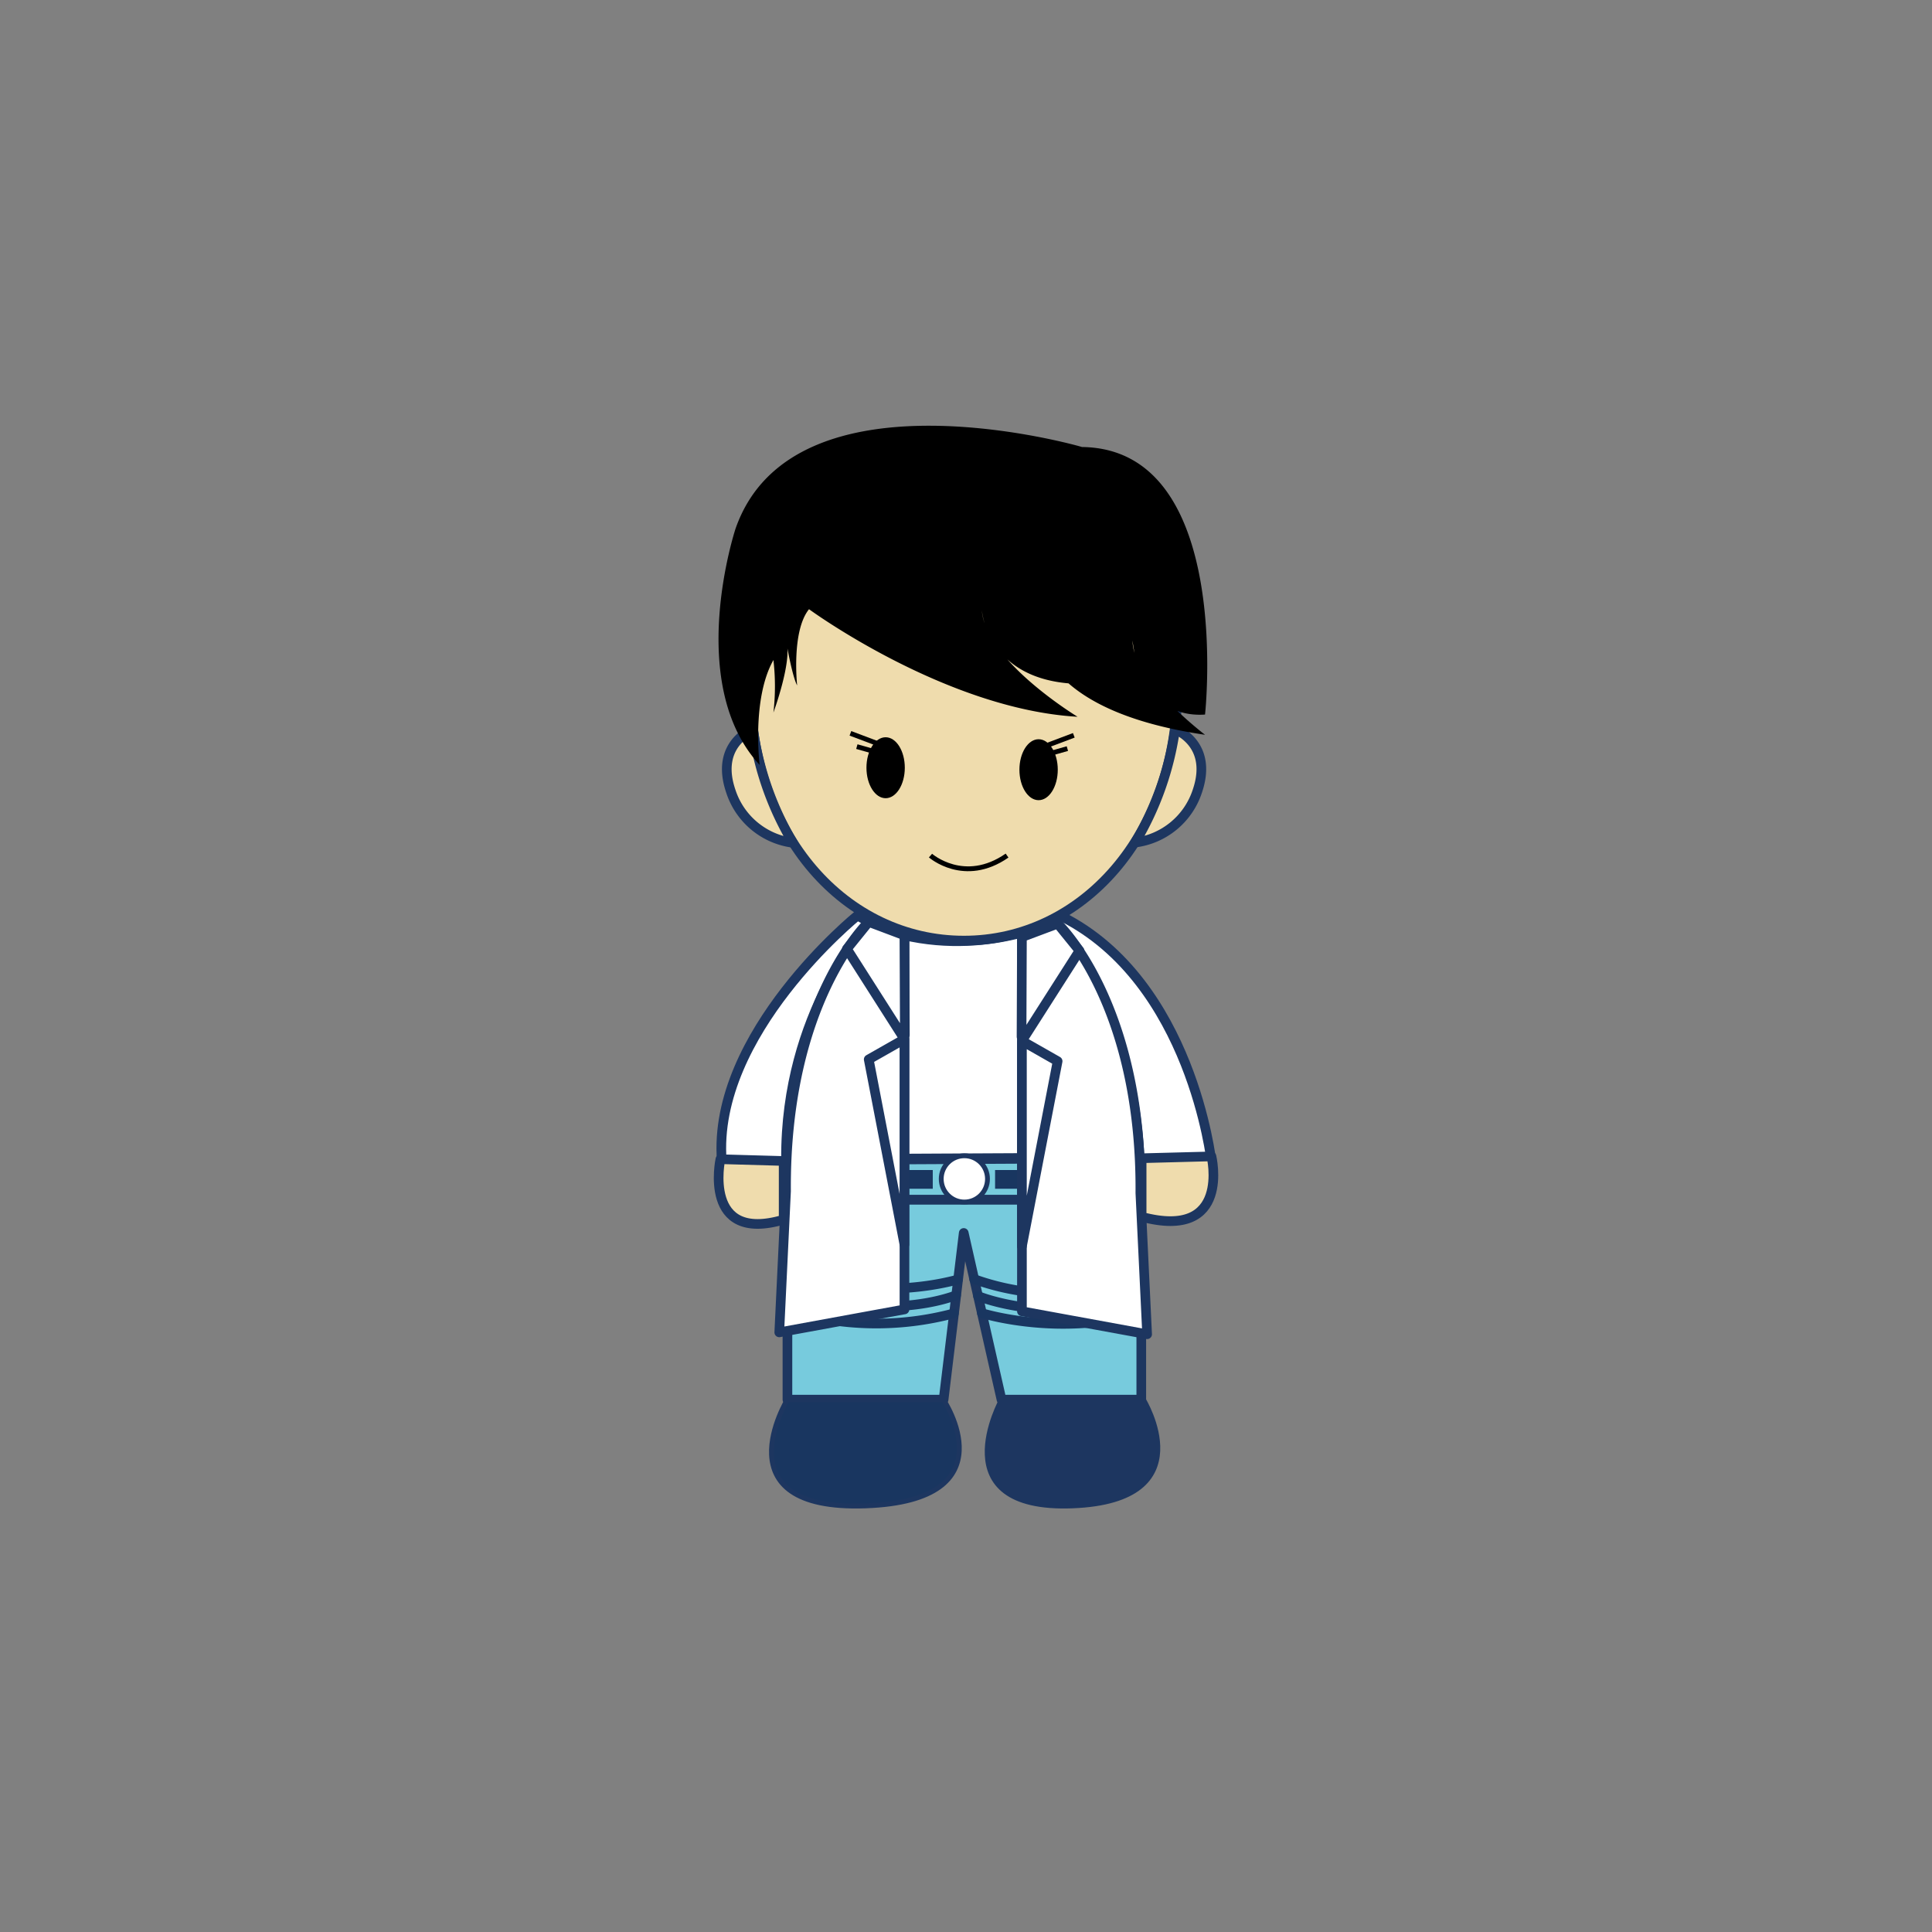 <svg id="Layer_1" data-name="Layer 1" xmlns="http://www.w3.org/2000/svg" viewBox="0 0 400 400"><rect x="0" y="0" width="400" height="400" fill="#808080" stroke="none"/><defs><style>.cls-11{stroke:#000;stroke-miterlimit:10}.cls-2{fill:#77cbdd}.cls-10,.cls-2,.cls-6{stroke:#1d3660;stroke-linecap:round;stroke-linejoin:round;stroke-width:2px}.cls-11{fill:none}.cls-6{fill:#fff}.cls-10{fill:#efdcad}</style></defs><path d="M179.74 190.31s-19.42 22-16.72 58.05h73.27s.6-41.74-19.21-58.05c0 0-16.75 8.32-37.34 0z" stroke-miterlimit="10" stroke="#000" fill="#52a2af"/><path class="cls-2" d="M163.03 248.37v41.41h32.33l4.17-34.51 7.82 34.51h28.94v-41.41h-73.26z"/><path class="cls-2" d="M163 248.37a61 61 0 0 1-.25-8.19l73.18-.38s.34 5.7.34 8.57z"/><path d="M163 264.32s18.16 5.19 35.34.59M163 267.82s19.63 5.78 34.94.37M163 271.23a62.31 62.31 0 0 0 34.49.69m4.21-7.09a51.25 51.25 0 0 0 34.6 0m-33.81 3.5s14.92 6.24 33.8 0m-33 3.54s15.9 5 33 0" stroke="#193660" fill="none" stroke-linecap="round" stroke-linejoin="round" stroke-width="2"/><path d="M163 289.78h32.34s14.1 20.93-16.17 22-16.17-22-16.17-22z" fill="#193660" stroke="#1d3660" stroke-miterlimit="10"/><path d="M207.36 289.78h29.38s12.81 20.93-14.69 22-14.69-22-14.69-22z" fill="#1d3660" stroke="#1d3660" stroke-miterlimit="10"/><path class="cls-6" d="M177.53 189.55s-30.18 24.42-28.09 50.8l13.46.38s-1.42-26.23 17-49.86zm39.55 1.51s16.47 12.47 18.88 49.48h14.86s-4.09-37.28-31-50.8z"/><path d="M164.86 242.24h28.26v3.88h-28.26zm41.16 0h27.91v3.88h-27.91z" fill="#193660"/><path d="M180.77 192.94s-16.26 22.62-14.74 44.4h9.29zm36.31 0s16.26 22.62 14.74 44.4h-9.29z" fill="#73bac3"/><path class="cls-6" d="M179.74 191.24s-17.21 18.38-17 48.75l73.18-.37s-.77-32.88-18.88-48.38c.04 0-17.69 8.16-37.3 0z"/><circle cx="199.66" cy="244.08" r="4.79" fill="#fff" stroke-linecap="round" stroke-linejoin="round" stroke="#1d3660"/><path class="cls-10" d="M243.79 142c0 30.92-19.8 52.74-44.22 52.74S155.35 173 155.35 142s18.73-44.67 43.15-44.67 45.29 13.79 45.29 44.67z"/><path class="cls-10" d="M155.91 151s-8 2.93-4.59 12.85a15.64 15.64 0 0 0 12.86 10.65 62.72 62.72 0 0 1-8.27-23.5zm87.38 0s8 2.93 4.59 12.85a15.64 15.64 0 0 1-12.88 10.6 62.72 62.72 0 0 0 8.29-23.45z"/><path d="M152.28 109.47s-10.6 32 5 48.9c0 0-1.71-13.65 2.85-21.72a47.41 47.41 0 0 1 0 10.87s4-10.87 2.63-14.73c0 0 1.23 7.19 2.28 9.12 0 0-1.23-11.22 2.46-15.78 0 0 28.24 20.7 55.6 22.27 0 0-19.12-11.58-19.82-22.1 0 0 1.05 16.31 23 15.26 0 0-12.28-7-11.58-15.43 0 0-4.85 20.16 34.79 26 0 0-15.07-11.43-15-19.5 0 0 1.24 16.23 15 15.31 0 0 6-55-25.47-55.39-.02-.04-59.82-17.35-71.74 16.92z"/><ellipse cx="183.36" cy="158.95" rx="3.97" ry="6.31"/><path class="cls-11" d="M183.36 154.58l-7.29-2.75m4.83 3.74l-3.5-.99"/><ellipse cx="215.03" cy="159.36" rx="3.97" ry="6.31"/><path class="cls-11" d="M215.03 154.99l7.29-2.75m-4.83 3.74l3.5-.99m-28.34 22.15s7 6.15 15.85 0"/><path class="cls-6" d="M179.86 190.87s-17.41 16.36-17.12 55.74l-1.4 29.24 25.92-4.75v-78.16a16.58 16.58 0 0 1-7.4-2.07z"/><path class="cls-6" d="M187.25 215.14l-7.39 4.2 7.39 38.31v-42.51zm0 0l-11.91-18.68 4.52-5.59 7.39 2.78.09 20.64M219 191.24s17.39 16.36 17.1 55.76l1.4 29.24-25.92-4.75V193.3a16.58 16.58 0 0 0 7.42-2.06z"/><path class="cls-6" d="M211.58 215.5l7.39 4.21-7.39 38.31V215.5zm0 0l11.92-18.67-4.53-5.59-7.39 2.77-.08 20.65"/><path class="cls-10" d="M149.15 240s-3.79 17.49 13.1 12.51v-12.14zm101.67-.58s4.19 17.49-14.46 12.51V239.8z"/></svg>